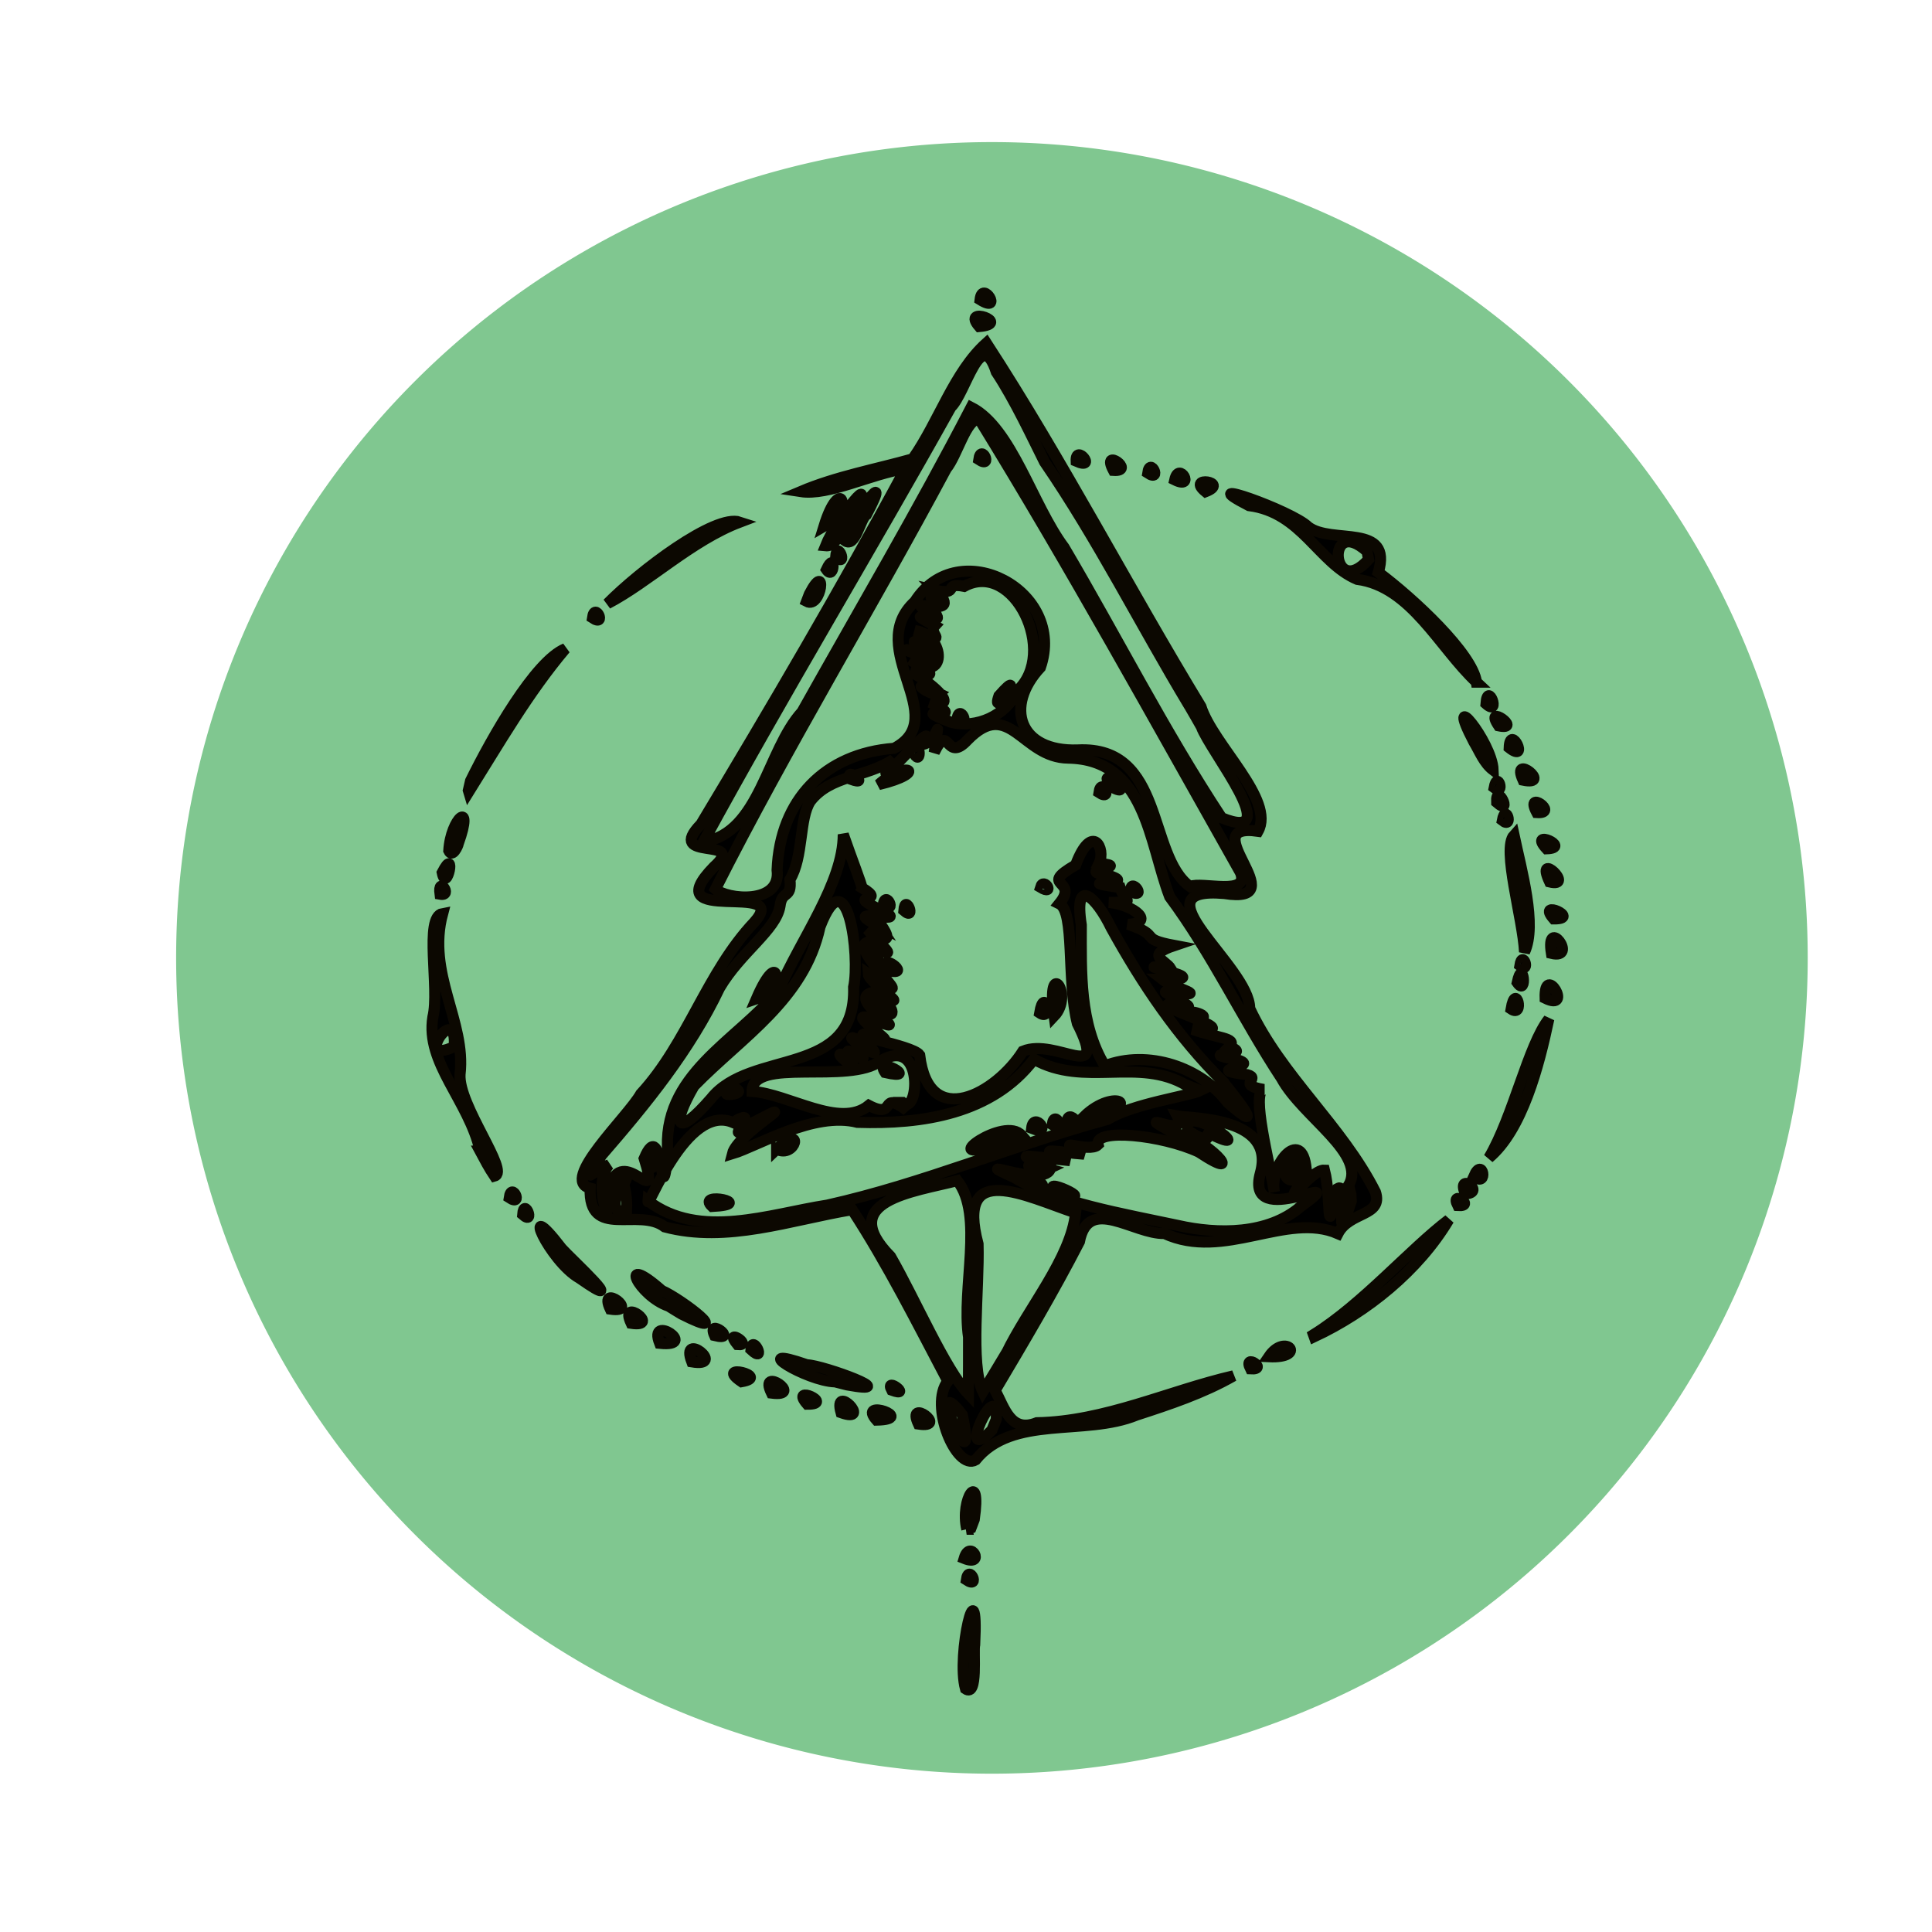 <?xml version="1.0" encoding="UTF-8" standalone="no"?>
<!-- Created with Inkscape (http://www.inkscape.org/) -->

<svg
   xmlns:dc="http://purl.org/dc/elements/1.1/"
   xmlns:cc="http://creativecommons.org/ns#"
   xmlns:rdf="http://www.w3.org/1999/02/22-rdf-syntax-ns#"
   xmlns:svg="http://www.w3.org/2000/svg"
   xmlns="http://www.w3.org/2000/svg"
   xmlns:xlink="http://www.w3.org/1999/xlink"
   xmlns:sodipodi="http://sodipodi.sourceforge.net/DTD/sodipodi-0.dtd"
   xmlns:inkscape="http://www.inkscape.org/namespaces/inkscape"
   width="50"
   height="50"
   viewBox="0 0 13.229 13.229"
   version="1.1"
   id="svg1683"
   inkscape:version="0.92.2 (5c3e80d, 2017-08-06)"
   sodipodi:docname="icon_healthcare.svg">
  <defs
     id="defs1677">
    <inkscape:path-effect
       effect="powerstroke"
       id="path-effect1505"
       is_visible="true"
       offset_points="0.171,0.06"
       sort_points="true"
       interpolator_type="CubicBezierJohan"
       interpolator_beta="0.2"
       start_linecap_type="zerowidth"
       linejoin_type="extrp_arc"
       miter_limit="4"
       end_linecap_type="zerowidth" />
    <linearGradient
       inkscape:collect="always"
       id="linearGradient1489">
      <stop
         style="stop-color:#c19206;stop-opacity:1"
         offset="0"
         id="stop1485" />
      <stop
         id="stop1495"
         offset="0.145"
         style="stop-color:#f3dd07;stop-opacity:0.992;" />
      <stop
         id="stop1493"
         offset="0.9"
         style="stop-color:#f3dd07;stop-opacity:0.859;" />
      <stop
         style="stop-color:#ffffff;stop-opacity:0.984"
         offset="1"
         id="stop1487" />
    </linearGradient>
    <linearGradient
       inkscape:collect="always"
       xlink:href="#linearGradient1489"
       id="linearGradient1491"
       x1="5.88"
       y1="293.744"
       x2="5.88"
       y2="288.497"
       gradientUnits="userSpaceOnUse" />
  </defs>
  <sodipodi:namedview
     id="base"
     pagecolor="#ffffff"
     bordercolor="#666666"
     borderopacity="1.0"
     inkscape:pageopacity="0.0"
     inkscape:pageshadow="2"
     inkscape:zoom="8"
     inkscape:cx="6.3622328"
     inkscape:cy="41.134423"
     inkscape:document-units="mm"
     inkscape:current-layer="layer1"
     showgrid="false"
     units="px"
     inkscape:window-width="2160"
     inkscape:window-height="1356"
     inkscape:window-x="0"
     inkscape:window-y="42"
     inkscape:window-maximized="1"
     inkscape:snap-global="false" />
  <g
     inkscape:label="Calque 1"
     inkscape:groupmode="layer"
     id="layer1"
     transform="translate(0,-283.771)">
    <path
       style="opacity:1;fill:#80c790;fill-opacity:1;stroke:none;stroke-width:0.193;stroke-miterlimit:4;stroke-dasharray:none;stroke-opacity:1"
       d="m 12.378,290.33 a 5.586,5.586 0 0 1 -5.586,5.586 5.586,5.586 0 0 1 -5.586,-5.586 5.586,5.586 0 0 1 5.586,-5.586 5.586,5.586 0 0 1 5.586,5.586 z"
       id="path1497"
       inkscape:connector-curvature="0" />
    <path
       style="fill:#000000;stroke:#0c0801;stroke-width:0.076;stroke-miterlimit:4;stroke-dasharray:none;stroke-opacity:1"
       d="m 6.611,295.335 c -0.065,-0.23 0.091,-0.878 0.063,-0.303 -0.012,0.048 0.025,0.364 -0.063,0.303 z m 0.006,-0.746 c 0.016,-0.115 0.1,0.066 0,0 z m -0.015,-0.147 c 0.041,-0.139 0.149,0.06 0,0 z m 0.018,-0.2 c -0.049,-0.207 0.102,-0.422 0.051,-0.067 l -0.022,0.058 -0.03,0.009 z m 1.164,-0.782 c -0.356,0.147 -0.851,-0.005 -1.104,0.308 -0.132,0.076 -0.32,-0.375 -0.19,-0.54 -0.209,-0.396 -0.41,-0.798 -0.655,-1.174 -0.422,0.07 -0.857,0.231 -1.283,0.118 -0.179,-0.137 -0.523,0.09 -0.511,-0.265 -0.212,-0.052 0.256,-0.485 0.347,-0.646 0.323,-0.351 0.449,-0.828 0.776,-1.175 0.264,-0.293 -0.683,0.039 -0.276,-0.379 0.239,-0.214 -0.345,-0.028 -0.088,-0.293 0.482,-0.802 0.957,-1.61 1.4,-2.434 -0.231,0.033 -0.524,0.187 -0.718,0.157 0.246,-0.104 0.512,-0.152 0.768,-0.224 0.179,-0.255 0.282,-0.593 0.504,-0.793 0.524,0.807 0.969,1.666 1.469,2.489 0.084,0.264 0.511,0.638 0.391,0.854 -0.454,-0.065 0.271,0.507 -0.231,0.426 -0.619,-0.053 0.174,0.5 0.174,0.787 0.219,0.467 0.631,0.801 0.861,1.257 0.055,0.168 -0.178,0.131 -0.257,0.285 -0.352,-0.153 -0.779,0.188 -1.188,-10e-4 -0.21,0.006 -0.521,-0.263 -0.582,0.056 -0.179,0.347 -0.378,0.683 -0.577,1.018 0.066,0.125 0.108,0.292 0.285,0.222 0.469,-0.009 0.899,-0.217 1.347,-0.321 -0.206,0.118 -0.437,0.195 -0.662,0.268 z m -0.962,0.029 c 0.014,-0.318 -0.287,0.342 -0.03,0.074 l 0.03,-0.074 z m -0.233,-0.03 c -0.267,-0.352 0.118,0.553 0,0 z m 0.299,-0.416 c 0.149,-0.312 0.445,-0.655 0.477,-0.967 -0.342,-0.114 -0.821,-0.366 -0.668,0.213 0.009,0.31 -0.057,0.824 0.033,1.012 0.053,-0.086 0.105,-0.172 0.157,-0.259 z M 6.632,292.927 c -0.05,-0.336 0.108,-0.835 -0.077,-1.072 -0.295,0.077 -0.836,0.135 -0.457,0.52 0.168,0.292 0.375,0.776 0.533,0.941 0.001,-0.13 0.001,-0.259 0.001,-0.389 z m 2.6,-1.035 c 0.133,-0.218 -0.312,-0.471 -0.457,-0.737 -0.268,-0.407 -0.475,-0.852 -0.766,-1.244 -0.143,-0.375 -0.163,-0.94 -0.694,-0.949 -0.318,-0.002 -0.401,-0.42 -0.69,-0.124 -0.152,0.165 -0.124,-0.129 -0.228,0.085 0.039,-0.302 0.037,-0.086 -0.074,-0.055 0.136,-0.255 -0.426,0.444 -0.205,0.103 -0.189,0.126 -0.43,0.106 -0.569,0.286 -0.078,0.118 -0.046,0.382 -0.14,0.537 0.014,0.136 -0.055,0.069 -0.068,0.181 -0.026,0.164 -0.27,0.316 -0.414,0.561 -0.203,0.427 -0.501,0.792 -0.809,1.147 -0.126,0.219 -0.09,0.117 0.052,0.064 -0.12,0.13 0.029,0.519 7.95e-5,0.158 0.095,-0.319 0.36,0.181 0.241,-0.202 0.134,-0.316 0.112,0.433 0.162,-0.03 -0.049,-0.542 0.467,-0.768 0.76,-1.122 0.15,-0.349 0.441,-0.734 0.441,-1.067 0.056,0.163 0.131,0.353 0.127,0.365 0.195,0.118 -0.145,0.027 0.144,0.159 0.213,0.114 -0.335,-0.05 -0.021,0.107 -0.141,-0.211 0.236,0.242 -0.084,0.02 0.089,0.11 0.263,0.243 -0.006,0.09 -0.118,0.052 0.44,0.511 0.011,0.215 0.004,0.068 0.369,0.284 0.034,0.125 -0.22,0.049 0.369,0.34 -0.035,0.174 -0.168,-0.046 0.299,0.255 0.027,0.11 -0.242,0.001 0.276,0.075 0.326,0.146 0.062,0.522 0.523,0.264 0.707,-0.026 0.23,-0.095 0.586,0.235 0.373,-0.19 -0.075,-0.298 -0.015,-0.767 -0.124,-0.82 0.14,-0.172 -0.152,-0.112 0.112,-0.265 0.112,-0.298 0.209,-0.112 0.161,-0.012 0.246,0.027 -0.201,0.044 0.068,0.084 0.227,0.075 -0.304,0.028 0.075,0.082 0.03,0.1 0.126,0.101 -0.076,0.102 0.183,0.019 0.315,0.144 0.131,0.15 0.24,0.08 0.062,0.097 0.318,0.145 -0.203,0.068 -0.062,0.099 -0.025,0.159 -0.395,-0.052 0.383,0.079 -0.059,0.073 0.08,0.063 0.362,0.125 0.042,0.088 -0.123,-0.029 0.368,0.171 -0.002,0.083 -0.076,0.023 0.577,0.204 0.168,0.171 0.157,0.059 0.313,0.058 0.252,0.119 0.19,0.073 -0.262,0.03 0.051,0.089 0.185,0.055 -0.264,0.062 0.073,0.103 0.094,0.027 -0.078,0.069 0.111,0.101 -0.087,0.015 0.039,0.498 0.073,0.702 -0.04,-0.192 0.206,-0.472 0.22,-0.125 -0.206,0.317 0.023,-0.031 0.123,-0.025 0.052,0.202 0.003,0.528 0.092,0.125 0.084,-0.048 -0.042,0.497 0.091,0.089 l -0.002,-0.049 -0.014,-0.055 z m -1.027,-1.145 c -0.164,-0.094 0.133,-0.015 0,0 z m -0.987,-0.018 c -0.059,-0.416 0.141,-0.148 0,0 z m -0.099,-0.022 c 0.032,-0.191 0.095,0.064 0,0 z m -1.059,-0.006 c 0.016,-0.115 0.1,0.066 0,0 z m -0.091,-0.056 c 0.016,-0.115 0.1,0.066 0,0 z m 1.774,-0.767 c -0.01,-0.112 0.118,0.051 0,0 z m -1.664,0.538 c -0.081,-0.145 0.185,0.046 0,0 z m -0.115,-0.075 c 0.016,-0.115 0.1,0.066 0,0 z m 1.161,-0.494 c 0.022,-0.077 0.103,0.062 0,0 z m -1.946,0.764 c 0.162,-0.376 0.193,-0.064 0,0 z m 1.01,-0.605 c 0.009,-0.125 0.089,0.078 0,0 z m -0.142,-0.036 c 0.016,-0.115 0.1,0.066 0,0 z m 1.566,-0.809 c -0.129,-0.177 0.181,0.09 0,0 z m -0.088,0.037 c 0.016,-0.115 0.1,0.066 0,0 z m -1.508,-0.055 c 0.193,-0.174 0.345,-0.082 0,0 z m -0.191,-0.036 c -0.052,-0.099 0.145,0.053 0,0 z m 0.434,-0.173 c 0.037,-0.113 0.053,0.084 0,0 z m 2.645,3.1 c 0.391,-0.285 -0.388,0.183 -0.275,-0.23 0.106,-0.384 -0.46,-0.373 -0.569,-0.392 0.09,0.174 -0.357,-0.072 -0.01,0.126 0.189,-0.002 0.515,0.358 0.157,0.121 -0.251,-0.117 -0.718,-0.165 -0.689,-0.05 -0.062,0.062 -0.341,-0.067 -0.096,0.065 -0.152,-0.009 -0.392,-0.063 -0.097,0.044 -0.192,-0.017 -0.49,-0.072 -0.131,0.029 0.017,0.192 -0.615,-0.081 -0.251,0.086 0.284,0.171 0.752,0.25 1.122,0.329 0.273,0.062 0.616,0.063 0.839,-0.128 z m -0.618,-0.499 c -0.047,-0.032 0.049,0.111 -0.155,-0.024 -0.036,-0.217 0.511,0.199 0.155,0.024 z m -1.035,0.41 c -0.19,-0.15 0.317,0.081 0,0 z m -0.172,-0.044 c -0.13,-0.122 0.182,0.007 0,0 z m 1.794,-0.098 c 0.037,-0.261 -0.165,0.035 -0.024,0.05 z m -0.499,-0.625 c -0.312,-0.309 -0.554,-0.669 -0.766,-1.053 -0.101,-0.21 -0.258,-0.361 -0.205,-0.02 3.189e-4,0.327 -0.014,0.673 0.161,0.964 0.297,-0.114 0.658,0.01 0.841,0.251 0.273,0.24 0.062,-0.026 -0.031,-0.141 z m -1.196,0.597 c -0.265,-0.072 -0.071,0.034 0,0 z m 0.948,-0.571 c -0.332,-0.198 -0.701,0.015 -1.047,-0.18 -0.285,0.375 -0.765,0.446 -1.209,0.432 -0.299,-0.076 -0.683,0.163 -0.856,0.215 0.035,-0.142 0.524,-0.414 0.147,-0.216 -0.27,0.214 0.086,-0.139 -0.143,0.002 -0.321,-0.136 -0.589,0.619 -0.582,0.537 0.355,0.269 0.831,0.09 1.227,0.029 0.656,-0.146 1.275,-0.413 1.922,-0.588 0.168,-0.106 0.562,-0.161 0.632,-0.196 l -0.09,-0.037 z m -0.819,0.258 c -0.006,-0.125 0.147,0.065 0,0 z m 0.115,-0.046 c 0.21,-0.205 0.436,-0.064 0,0 z m -0.218,0.056 c 0.016,-0.115 0.1,0.066 0,0 z m -0.412,0.141 c -0.375,0.136 0.084,-0.206 0.203,-0.067 -0.063,0.031 -0.138,0.039 -0.203,0.067 z m 0.271,-0.116 c 0.014,-0.125 0.152,0.061 0,0 z m -2.188,0.535 c -0.115,-0.108 0.315,-0.016 2.4e-6,1e-5 z m 0.442,-0.392 c 0.194,-0.186 0.13,0.068 -9e-7,-2e-5 z m 0.861,-0.32 c 0.11,0.107 0.158,-0.463 -0.148,-0.286 -0.218,0.167 -0.881,-0.03 -0.881,0.21 0.251,0.017 0.6,0.258 0.799,0.096 0.195,0.101 0.066,-0.111 0.261,0.034 l -0.031,-0.054 z M 6.061,291.115 c -0.082,-0.121 0.253,0.058 0,0 z m -1.791,0.765 c 0.095,-0.169 -0.189,0.204 0.02,0.191 0.003,-0.064 7.93e-5,-0.13 -0.02,-0.191 z m 0.204,-0.165 c -0.05,-0.102 -0.006,0.156 0,0 z m 1.317,-0.712 c -0.143,-0.071 0.155,0.168 0,0 z m 0.061,-0.027 c -0.17,-0.043 0.192,0.114 0,0 z m 0.086,-0.056 c -0.32,-0.162 0.206,0.194 0,0 z m -1.07,0.374 c 0.273,-0.345 0.996,-0.136 0.977,-0.764 0.045,-0.209 -0.041,-0.905 -0.23,-0.413 -0.108,0.499 -0.536,0.754 -0.863,1.09 -0.158,0.272 -0.122,0.361 0.116,0.087 z m 0.184,-0.059 c -0.193,0.044 0.042,0.037 0,0 z m 3.439,-1.494 c -0.586,-1.038 -1.162,-2.086 -1.786,-3.1 -0.088,-0.007 -0.149,0.246 -0.226,0.34 -0.516,0.965 -1.087,1.902 -1.58,2.878 0.076,0.071 0.452,0.11 0.422,-0.131 0.019,-0.481 0.329,-0.798 0.801,-0.833 0.404,-0.211 -0.21,-0.681 0.142,-1.005 0.298,-0.467 1.042,-0.074 0.86,0.451 -0.248,0.266 -0.149,0.58 0.257,0.565 0.595,-0.029 0.474,0.721 0.767,0.935 0.082,-0.037 0.416,0.071 0.344,-0.1 z m -1.789,-2.823 c 0.016,-0.115 0.1,0.066 0,0 z m 1.439,1.682 c -0.333,-0.553 -0.624,-1.134 -0.989,-1.666 -0.082,-0.163 -0.202,-0.423 -0.33,-0.616 -0.105,-0.323 -0.209,0.145 -0.311,0.241 -0.556,0.997 -1.148,1.973 -1.694,2.976 0.385,-0.057 0.434,-0.626 0.675,-0.89 0.389,-0.694 0.792,-1.379 1.158,-2.085 0.277,0.141 0.419,0.669 0.636,0.959 0.363,0.615 0.686,1.256 1.079,1.852 0.442,0.18 -0.081,-0.459 -0.139,-0.624 l -0.041,-0.072 -0.043,-0.074 z m -1.176,-0.099 c 0.286,-0.26 -0.024,-0.9 -0.363,-0.715 -0.148,-0.029 -0.028,0.064 -0.194,0.027 0.231,0.231 -0.331,0.002 0.008,0.176 0.035,0.073 -0.263,-0.07 -0.015,0.067 -0.052,0.057 0.118,0.135 -0.136,0.033 0.216,0.029 0.221,0.386 -0.033,0.198 0.271,0.15 0.059,0.1 -0.001,0.083 0.11,0.045 0.375,0.265 0.137,0.21 0.308,0.15 -0.195,0.005 0.143,0.136 0.175,0.047 0.381,-0.047 0.454,-0.214 z m -0.412,0.195 c 0.016,-0.115 0.1,0.066 0,0 z m 0.287,-0.16 c 0.207,-0.234 -0.063,0.184 0,0 z m -0.41,-0.017 c -0.254,-0.125 -0.042,0.035 0,0 z m -0.029,-0.232 c -0.247,-0.108 -0.272,-0.072 0,0 z m -0.049,-0.093 c -0.277,-0.119 0.176,0.153 0,0 z m 0.061,-0.317 c -0.117,-0.075 0.083,0.117 0,0 z m 2.15,5.267 c -0.057,-0.114 0.128,0.008 0,0 z m 0.125,-0.083 c 0.115,-0.17 0.267,0.013 0,0 z m 0.306,-0.151 c 0.335,-0.208 0.658,-0.583 0.926,-0.787 -0.207,0.348 -0.56,0.632 -0.921,0.801 z m -2.705,0.612 c -0.088,-0.189 0.212,0.032 0,0 z M 9.982,292.026 c -0.057,-0.114 0.128,0.008 0,0 z m 0.052,-0.08 c -0.067,-0.156 0.145,-0.01 0,0 z m -4.032,1.549 c -0.137,-0.154 0.28,-0.006 0,0 z m 4.09,-1.669 c 0.061,-0.143 0.101,0.083 0,0 z m -4.333,1.618 c -0.059,-0.211 0.22,0.078 0,0 z m 4.436,-1.745 c 0.167,-0.282 0.269,-0.771 0.41,-0.95 -0.067,0.319 -0.181,0.758 -0.41,0.95 z m -4.089,1.591 c -0.052,-0.099 0.145,0.053 0,0 z m -0.388,-0.057 c -0.198,-0.005 -0.61,-0.262 -0.193,-0.117 0.117,0.004 0.67,0.21 0.276,0.138 z m -0.191,0.153 c -0.124,-0.142 0.193,0.002 0,0 z m -0.244,-0.076 c -0.095,-0.195 0.231,0.03 0,0 z m -0.205,-0.078 c -0.194,-0.132 0.205,-0.036 0,0 z m 0.064,-0.22 c 0.01,-0.114 0.112,0.105 0,0 z m -0.405,0.084 c -0.084,-0.221 0.245,0.041 0,0 z m 0.313,-0.118 c -0.099,-0.122 0.111,0.01 0,0 z m -0.157,-0.062 c -0.059,-0.13 0.169,0.042 0,0 z m 5.687,-2.31 c -0.008,-0.248 0.197,0.097 0,0 z m -0.233,0.074 c 0.032,-0.191 0.095,0.064 0,0 z m -5.83,2.289 c -0.083,-0.211 0.274,0.029 0,0 z m 0.062,-0.254 c -0.206,-0.07 -0.357,-0.38 -0.047,-0.107 0.141,0.062 0.509,0.35 0.135,0.161 l -0.043,-0.026 z m 5.81,-2.216 c 0.039,-0.183 0.072,0.104 0,0 z m -6.067,2.333 c -0.088,-0.189 0.212,0.032 0,0 z m 6.085,-2.449 c 0.018,-0.117 0.078,0.061 0,0 z m 0.216,-0.084 c -0.042,-0.263 0.189,0.045 0,0 z m -0.184,-0.009 c -0.011,-0.229 -0.157,-0.707 -0.072,-0.8 0.051,0.24 0.158,0.614 0.072,0.8 z m -6.26,2.445 c -0.088,-0.189 0.212,0.032 0,0 z m 6.46,-2.672 c -0.124,-0.142 0.193,0.002 0,0 z m -6.671,2.46 c -0.206,-0.116 -0.422,-0.594 -0.122,-0.203 0.063,0.071 0.486,0.458 0.122,0.203 z m 6.643,-2.713 c -0.105,-0.226 0.179,0.043 0,0 z m -0.021,-0.227 c -0.132,-0.143 0.178,-0.006 0,0 z m -7.011,2.505 c 0.009,-0.125 0.089,0.078 0,0 z m 6.944,-2.753 c -0.088,-0.165 0.158,0.01 0,0 z m -0.236,0.054 c 0.023,-0.125 0.078,0.062 0,0 z m -6.8,2.583 c 0.016,-0.115 0.1,0.066 0,0 z m 6.761,-2.707 c -0.007,-0.146 0.118,0.103 0,0 z m 0.181,-0.152 c -0.088,-0.193 0.206,0.042 0,0 z m -0.198,0.052 c 0.023,-0.125 0.078,0.062 0,0 z m -6.943,2.487 c -0.079,-0.347 -0.376,-0.602 -0.324,-0.917 0.048,-0.194 -0.062,-0.687 0.067,-0.709 -0.111,0.413 0.161,0.738 0.119,1.101 -0.014,0.212 0.343,0.667 0.236,0.697 -0.037,-0.055 -0.068,-0.114 -0.099,-0.172 z M 3.11,290.937 c 0.024,-0.319 -0.286,0.139 0,0 z m 6.982,-2.086 c -0.208,-0.399 0.124,-0.005 0.132,0.193 -0.064,-0.049 -0.092,-0.127 -0.132,-0.193 z m 0.242,0.04 c 0.006,-0.17 0.141,0.111 0,0 z m -0.072,-0.15 c -0.108,-0.162 0.171,0.035 0,0 z m -0.087,-0.151 c 0.011,-0.162 0.105,0.094 0,0 z m -0.065,-0.148 c -0.255,-0.238 -0.449,-0.656 -0.817,-0.704 -0.266,-0.113 -0.38,-0.459 -0.741,-0.505 -0.406,-0.21 0.295,0.035 0.405,0.145 0.161,0.124 0.581,-0.029 0.481,0.312 0.241,0.18 0.646,0.557 0.672,0.752 z m -0.749,-0.895 c -0.286,-0.257 -0.244,0.338 0.01,0.055 l -0.01,-0.055 z m -6.348,2.347 c -0.018,-0.133 0.092,0.017 0,0 z m 0.015,-0.148 c 0.1,-0.193 0.03,0.152 0,0 z m 0.045,-0.15 c 0.013,-0.224 0.177,-0.359 0.065,-0.049 1.11e-5,0.011 -0.04,0.102 -0.065,0.049 z m 0.149,-0.478 c 0.146,-0.297 0.442,-0.82 0.649,-0.905 -0.255,0.302 -0.454,0.649 -0.661,0.98 l -0.003,-0.01 z m 5.033,-1.98 c -0.137,-0.112 0.17,-0.066 0,0 z m -0.211,-0.081 c 0.029,-0.133 0.142,0.07 0,0 z m -0.185,-0.047 c 0.016,-0.115 0.1,0.066 0,0 z m -2.317,0.829 c 0.125,-0.242 0.084,0.105 -0.019,0.05 z m 2.082,-0.847 c -0.088,-0.165 0.158,0.01 0,0 z m -1.965,0.679 c 0.064,-0.138 0.056,0.082 0,0 z m 0.063,-0.086 c 0.009,-0.125 0.089,0.078 0,0 z m 1.647,-0.656 c -0.006,-0.125 0.147,0.065 0,0 z m -1.582,0.545 c 0.042,-0.153 0.341,-0.548 0.146,-0.179 -0.043,0.027 -0.075,0.229 -0.146,0.179 z m -0.134,0.034 c 0.068,-0.174 0.394,-0.584 0.167,-0.181 -0.051,0.044 -0.086,0.189 -0.167,0.181 z m -1.596,0.494 c 0.016,-0.115 0.1,0.066 0,0 z m 1.585,-0.627 c 0.11,-0.358 0.213,-0.123 0,0 z m -1.482,0.529 c 0.218,-0.221 0.735,-0.615 0.906,-0.558 -0.33,0.125 -0.627,0.413 -0.906,0.558 z m 2.545,-1.897 c -0.128,-0.148 0.229,-0.021 0,0 z m 0.006,-0.184 c 0.016,-0.14 0.159,0.099 0,0 z"
       id="path1619"
       inkscape:connector-curvature="0"
       sodipodi:nodetypes="cccccccccccccccccccccccccccccccccccccccccccccccccccccccccccccccccccccccccccccccccccccccccccccccccccccccccccccccccccccccccccccccccccccccccccccccccccccccccccccccccccccccccccccccccccccccccccccccccccccccccccccccccccccccccccccccccccccccccccccccccccccccccccccccccccccccccccccccccccccccccccccccccccccccccccccccccccccccccccccccccccccccccccccccccccccccccccccccccccccccccccccccccccccccccccccccccccccccccccccccccccccccccccccccccccccccccccccccccccccccccccc" />
  </g>
</svg>
